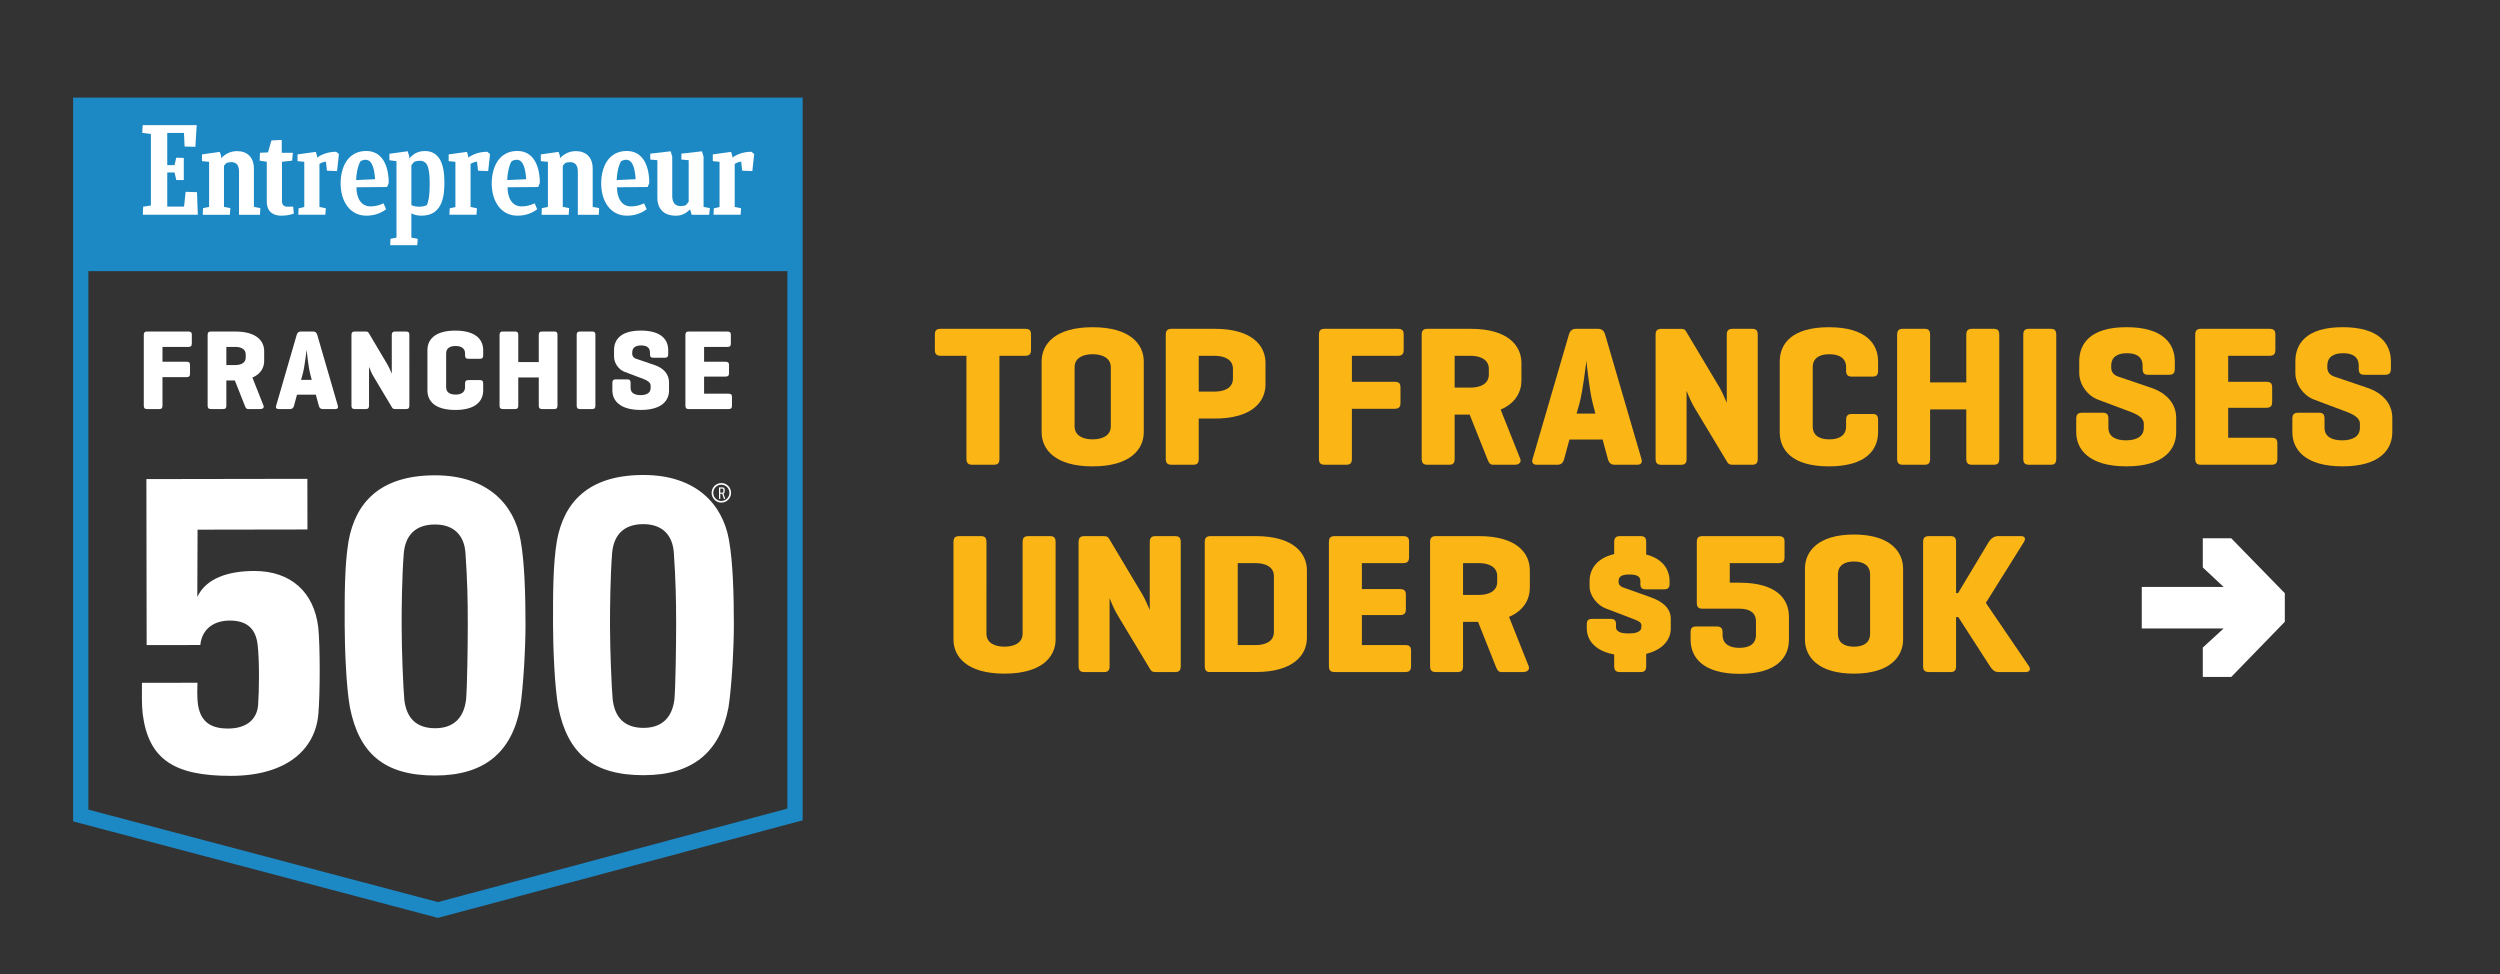 <?xml version="1.0" encoding="utf-8"?>
<!-- Generator: Adobe Illustrator 24.0.3, SVG Export Plug-In . SVG Version: 6.00 Build 0)  -->
<svg version="1.1" id="Succeed" xmlns="http://www.w3.org/2000/svg" xmlns:xlink="http://www.w3.org/1999/xlink" x="0px" y="0px"
	 viewBox="0 0 154 60" style="enable-background:new 0 0 154 60;" xml:space="preserve">
<rect x="0" y="0" width="154" height="60" fill="#333333" stroke="none"/>
<style type="text/css">
	.st0{enable-background:new    ;}
	.st1{fill:#FBB615;}
	.st2{fill:#FFFFFF;}
	.st3{fill:none;stroke:#1C88C4;stroke-width:0.941;stroke-miterlimit:10;}
	.st4{fill:#1C88C4;}
</style>
<g>
	<g class="st0">
		<path class="st1" d="M60.764,39.034c0,0.566,0.505,0.801,1.108,0.801s1.121-0.234,1.121-0.801v-5.64
			c0-0.259,0.098-0.369,0.357-0.369h1.33c0.258,0,0.345,0.11,0.345,0.369v5.997c0,1.059-0.837,2.105-3.152,2.105
			s-3.14-1.047-3.14-2.105v-5.997c0-0.259,0.099-0.369,0.357-0.369h1.33c0.259,0,0.345,0.11,0.345,0.369V39.034z"/>
		<path class="st1" d="M72.734,41.029c0,0.259-0.086,0.369-0.345,0.369h-1.207c-0.185,0-0.258-0.049-0.333-0.173l-1.97-3.275
			c-0.209-0.332-0.394-0.763-0.529-1.107v4.187c0,0.259-0.086,0.369-0.345,0.369h-1.207c-0.258,0-0.357-0.11-0.357-0.369v-7.635
			c0-0.259,0.099-0.369,0.357-0.369h1.207c0.16,0,0.258,0.049,0.308,0.147l2.081,3.484c0.148,0.259,0.308,0.628,0.431,0.924v-4.187
			c0-0.259,0.099-0.369,0.357-0.369h1.207c0.258,0,0.345,0.11,0.345,0.369V41.029z"/>
		<path class="st1" d="M74.521,41.398c-0.222,0-0.308-0.123-0.308-0.369v-7.635c0-0.259,0.099-0.369,0.357-0.369h2.783
			c2.315,0,3.152,1.046,3.152,2.105v4.162c0,1.059-0.837,2.105-3.152,2.105H74.521z M76.244,34.688v5.049h1.108
			c0.604,0,1.12-0.234,1.12-0.801v-3.448c0-0.566-0.517-0.8-1.12-0.8H76.244z"/>
		<path class="st1" d="M82.217,41.398c-0.259,0-0.356-0.11-0.356-0.369v-7.635c0-0.259,0.098-0.369,0.356-0.369h4.212
			c0.258,0,0.369,0.086,0.369,0.345v0.96c0,0.259-0.111,0.357-0.369,0.357h-2.537v1.601h2.34c0.259,0,0.369,0.086,0.369,0.345v0.899
			c0,0.258-0.11,0.356-0.369,0.356h-2.34v1.848h2.66c0.259,0,0.369,0.086,0.369,0.345v0.96c0,0.259-0.11,0.357-0.369,0.357H82.217z"
			/>
		<path class="st1" d="M92.956,38l1.207,3.029c0.086,0.222-0.074,0.369-0.345,0.369h-1.33c-0.233,0-0.283-0.197-0.357-0.369
			l-1.083-2.722h-0.924v2.722c0,0.259-0.086,0.369-0.345,0.369h-1.33c-0.259,0-0.356-0.11-0.356-0.369v-7.635
			c0-0.259,0.098-0.369,0.356-0.369h2.66c2.314,0,3.128,1.046,3.128,2.105v1.071C94.237,36.904,93.88,37.605,92.956,38z
			 M90.124,34.688v1.958h0.985c0.604,0,1.12-0.234,1.12-0.801v-0.357c0-0.566-0.517-0.8-1.12-0.8H90.124z"/>
		<path class="st1" d="M101.048,35.783c0-0.332-0.333-0.394-0.678-0.394s-0.665,0.062-0.665,0.394v0.062
			c0,0.185,0.136,0.283,0.259,0.333l1.725,0.615c0.824,0.296,1.231,0.739,1.231,1.33v0.591c0,0.641-0.432,1.293-1.515,1.564v0.751
			c0,0.259-0.087,0.369-0.346,0.369h-1.268c-0.259,0-0.357-0.11-0.357-0.369v-0.715c-1.219-0.222-1.687-0.923-1.687-1.601v-0.259
			c0-0.233,0.086-0.332,0.332-0.332h1.133c0.246,0,0.333,0.099,0.333,0.332v0.173c0,0.332,0.406,0.394,0.775,0.394
			s0.788-0.062,0.788-0.394v-0.111c0-0.16-0.099-0.233-0.48-0.381l-1.736-0.665c-0.455-0.173-0.973-0.739-0.973-1.343v-0.345
			c0-0.652,0.382-1.392,1.515-1.65v-0.738c0-0.259,0.099-0.369,0.357-0.369h1.268c0.259,0,0.346,0.11,0.346,0.369v0.764
			c1.071,0.271,1.44,0.984,1.44,1.625v0.173c0,0.246-0.086,0.345-0.345,0.345h-1.121c-0.246,0-0.332-0.099-0.332-0.345V35.783z"/>
		<path class="st1" d="M109.558,33.025c0.259,0,0.369,0.086,0.369,0.345v0.96c0,0.259-0.11,0.357-0.369,0.357h-3.005v1.207h0.604
			c2.315,0,3.042,1.034,3.042,2.093v1.416c0,1.06-0.715,2.105-3.029,2.105c-2.315,0-3.029-1.046-3.029-2.105V38.96
			c0-0.258,0.086-0.369,0.345-0.369h1.269c0.258,0,0.356,0.111,0.356,0.369v0.148c0,0.566,0.432,0.8,1.034,0.8
			c0.604,0,1.022-0.233,1.022-0.8v-0.825c0-0.566-0.419-0.788-1.022-0.788h-2.277c-0.259,0-0.345-0.111-0.345-0.369v-3.731
			c0-0.259,0.086-0.369,0.345-0.369H109.558z"/>
		<path class="st1" d="M111.184,35.032c0-1.059,0.801-2.105,3.018-2.105c2.216,0,3.029,1.047,3.029,2.105v4.359
			c0,1.059-0.813,2.105-3.029,2.105c-2.217,0-3.018-1.047-3.018-2.105V35.032z M115.198,35.39c0-0.566-0.419-0.801-0.997-0.801
			c-0.579,0-0.985,0.234-0.985,0.801v3.645c0,0.566,0.406,0.801,0.985,0.801c0.578,0,0.997-0.234,0.997-0.801V35.39z"/>
		<path class="st1" d="M124.977,41.029c0.123,0.185,0.074,0.369-0.185,0.369h-1.699c-0.259,0-0.395-0.185-0.518-0.369l-1.945-3.018
			h-0.136v3.018c0,0.259-0.086,0.369-0.345,0.369h-1.33c-0.259,0-0.356-0.11-0.356-0.369v-7.635c0-0.259,0.098-0.369,0.356-0.369
			h1.33c0.259,0,0.345,0.11,0.345,0.369v3.14h0.123l1.884-3.14c0.124-0.197,0.32-0.369,0.579-0.369h1.416
			c0.259,0,0.296,0.172,0.173,0.369l-2.34,3.743L124.977,41.029z"/>
	</g>
	<g class="st0">
		<path class="st1" d="M63.141,20.255c0.259,0,0.37,0.086,0.37,0.345v0.96c0,0.259-0.111,0.357-0.37,0.357h-1.576v6.341
			c0,0.259-0.086,0.37-0.345,0.37h-1.33c-0.259,0-0.357-0.111-0.357-0.37v-6.341h-1.576c-0.258,0-0.369-0.099-0.369-0.357V20.6
			c0-0.258,0.111-0.345,0.369-0.345H63.141z"/>
		<path class="st1" d="M64.164,22.263c0-1.059,0.825-2.106,3.14-2.106s3.152,1.047,3.152,2.106v4.359
			c0,1.059-0.837,2.106-3.152,2.106s-3.14-1.047-3.14-2.106V22.263z M68.425,22.62c0-0.566-0.518-0.8-1.121-0.8
			c-0.604,0-1.108,0.234-1.108,0.8v3.645c0,0.566,0.505,0.8,1.108,0.8c0.603,0,1.121-0.234,1.121-0.8V22.62z"/>
		<path class="st1" d="M73.843,25.784v2.475c0,0.259-0.086,0.37-0.345,0.37h-1.33c-0.258,0-0.357-0.111-0.357-0.37v-7.634
			c0-0.259,0.099-0.37,0.357-0.37h2.66c2.315,0,3.127,1.047,3.127,2.106v1.317c0,1.059-0.812,2.105-3.127,2.105H73.843z
			 M73.843,21.918v2.204h0.985c0.603,0,1.121-0.234,1.121-0.8v-0.604c0-0.566-0.518-0.8-1.121-0.8H73.843z"/>
		<path class="st1" d="M86.467,20.6v0.96c0,0.259-0.111,0.357-0.369,0.357h-2.82v1.601H85.9c0.259,0,0.369,0.086,0.369,0.345v0.96
			c0,0.259-0.11,0.357-0.369,0.357h-2.623v3.078c0,0.259-0.086,0.37-0.345,0.37h-1.33c-0.259,0-0.356-0.111-0.356-0.37v-7.634
			c0-0.259,0.098-0.37,0.356-0.37h4.495C86.355,20.255,86.467,20.342,86.467,20.6z"/>
		<path class="st1" d="M92.439,25.23l1.207,3.029c0.086,0.222-0.074,0.37-0.345,0.37h-1.33c-0.233,0-0.283-0.197-0.357-0.37
			l-1.083-2.721h-0.924v2.721c0,0.259-0.086,0.37-0.345,0.37h-1.33c-0.259,0-0.356-0.111-0.356-0.37v-7.634
			c0-0.259,0.098-0.37,0.356-0.37h2.66c2.314,0,3.128,1.047,3.128,2.106v1.071C93.721,24.134,93.363,24.836,92.439,25.23z
			 M89.607,21.918v1.958h0.985c0.604,0,1.12-0.234,1.12-0.801v-0.357c0-0.566-0.517-0.8-1.12-0.8H89.607z"/>
		<path class="st1" d="M98.881,20.625l2.229,7.634c0.074,0.234-0.012,0.37-0.271,0.37h-1.367c-0.259,0-0.369-0.135-0.431-0.37
			l-0.32-1.182h-2.044l-0.32,1.182c-0.062,0.234-0.173,0.37-0.431,0.37h-1.244c-0.259,0-0.345-0.135-0.271-0.37l2.229-7.634
			c0.074-0.247,0.197-0.37,0.456-0.37h1.329C98.684,20.255,98.807,20.378,98.881,20.625z M98.105,24.812
			c-0.197-0.751-0.37-2.463-0.382-2.574c-0.025,0.173-0.222,1.859-0.419,2.574l-0.185,0.665h1.157L98.105,24.812z"/>
		<path class="st1" d="M108.277,28.259c0,0.259-0.086,0.37-0.345,0.37h-1.207c-0.185,0-0.259-0.049-0.332-0.172l-1.971-3.275
			c-0.209-0.333-0.394-0.764-0.529-1.108v4.187c0,0.259-0.086,0.37-0.345,0.37h-1.207c-0.259,0-0.356-0.111-0.356-0.37v-7.634
			c0-0.259,0.098-0.37,0.356-0.37h1.207c0.16,0,0.259,0.049,0.308,0.148l2.081,3.485c0.147,0.258,0.308,0.628,0.432,0.923v-4.187
			c0-0.259,0.098-0.37,0.356-0.37h1.207c0.259,0,0.345,0.111,0.345,0.37V28.259z"/>
		<path class="st1" d="M115.69,26.622c0,1.059-0.714,2.106-3.029,2.106c-2.314,0-3.029-1.047-3.029-2.106v-4.359
			c0-1.059,0.715-2.106,3.029-2.106c2.315,0,3.029,1.047,3.029,2.106v0.566c0,0.259-0.086,0.37-0.345,0.37h-1.269
			c-0.258,0-0.356-0.111-0.356-0.37V22.62c0-0.566-0.432-0.8-1.034-0.8c-0.604,0-1.022,0.234-1.022,0.8v3.645
			c0,0.566,0.419,0.8,1.022,0.8c0.603,0,1.034-0.234,1.034-0.8v-0.394c0-0.259,0.099-0.37,0.356-0.37h1.269
			c0.259,0,0.345,0.111,0.345,0.37V26.622z"/>
		<path class="st1" d="M118.894,23.556h2.229v-2.931c0-0.259,0.099-0.37,0.357-0.37h1.33c0.259,0,0.345,0.111,0.345,0.37v7.634
			c0,0.259-0.086,0.37-0.345,0.37h-1.33c-0.259,0-0.357-0.111-0.357-0.37v-3.042h-2.229v3.042c0,0.259-0.086,0.37-0.345,0.37h-1.33
			c-0.259,0-0.356-0.111-0.356-0.37v-7.634c0-0.259,0.098-0.37,0.356-0.37h1.33c0.259,0,0.345,0.111,0.345,0.37V23.556z"/>
		<path class="st1" d="M126.665,28.259c0,0.259-0.086,0.37-0.345,0.37h-1.33c-0.259,0-0.356-0.111-0.356-0.37v-7.634
			c0-0.259,0.098-0.37,0.356-0.37h1.33c0.259,0,0.345,0.111,0.345,0.37V28.259z"/>
		<path class="st1" d="M131.985,22.534c0-0.566-0.395-0.776-0.961-0.776s-0.973,0.209-0.973,0.776v0.123
			c0,0.333,0.259,0.48,0.395,0.529l2.068,0.702c0.911,0.308,1.539,0.948,1.539,1.859v0.874c0,1.059-0.751,2.106-3.066,2.106
			c-2.314,0-3.091-1.047-3.091-2.106v-0.825c0-0.259,0.099-0.37,0.357-0.37h1.28c0.259,0,0.345,0.111,0.345,0.37v0.554
			c0,0.566,0.48,0.775,1.084,0.775s1.096-0.209,1.096-0.775v-0.247c0-0.443-0.591-0.652-1.059-0.825l-1.773-0.665
			c-0.628-0.234-1.145-0.924-1.145-1.638v-0.714c0-1.059,0.64-2.106,2.918-2.106s2.968,1.047,2.968,2.106v0.456
			c0,0.259-0.099,0.37-0.357,0.37h-1.28c-0.259,0-0.345-0.111-0.345-0.37V22.534z"/>
		<path class="st1" d="M135.581,28.629c-0.259,0-0.356-0.111-0.356-0.37v-7.634c0-0.259,0.098-0.37,0.356-0.37h4.212
			c0.258,0,0.369,0.086,0.369,0.345v0.96c0,0.259-0.111,0.357-0.369,0.357h-2.537v1.601h2.34c0.259,0,0.369,0.086,0.369,0.345v0.899
			c0,0.259-0.11,0.357-0.369,0.357h-2.34v1.847h2.66c0.259,0,0.369,0.086,0.369,0.345v0.96c0,0.258-0.11,0.357-0.369,0.357H135.581z
			"/>
		<path class="st1" d="M145.298,22.534c0-0.566-0.395-0.776-0.961-0.776s-0.973,0.209-0.973,0.776v0.123
			c0,0.333,0.259,0.48,0.395,0.529l2.068,0.702c0.911,0.308,1.539,0.948,1.539,1.859v0.874c0,1.059-0.751,2.106-3.066,2.106
			c-2.314,0-3.091-1.047-3.091-2.106v-0.825c0-0.259,0.099-0.37,0.357-0.37h1.28c0.259,0,0.345,0.111,0.345,0.37v0.554
			c0,0.566,0.48,0.775,1.084,0.775s1.096-0.209,1.096-0.775v-0.247c0-0.443-0.591-0.652-1.059-0.825l-1.773-0.665
			c-0.628-0.234-1.145-0.924-1.145-1.638v-0.714c0-1.059,0.64-2.106,2.918-2.106s2.968,1.047,2.968,2.106v0.456
			c0,0.259-0.099,0.37-0.357,0.37h-1.28c-0.259,0-0.345-0.111-0.345-0.37V22.534z"/>
	</g>
</g>
<g>
	<g>
		<path class="st2" d="M135.692,39.89l1.283-1.176h-5.042v-2.559h5.042l-1.283-1.2v-1.796h1.754l3.299,3.384v1.759l-3.299,3.397
			h-1.754L135.692,39.89L135.692,39.89z"/>
	</g>
</g>
<g>
	<g>
		<polygon class="st3" points="4.974,6.481 4.974,48.139 4.974,50.171 4.974,50.235 26.975,56.055 48.973,50.171 48.973,48.139 
			48.973,6.481 		"/>
	</g>
	<g>
		<rect x="4.974" y="6.481" class="st4" width="43.999" height="10.222"/>
	</g>
</g>
<g>
	<g>
		<g>
			<path class="st2" d="M14.231,47.793c-3.509,0.006-5.073-1.017-5.439-3.795c-0.069-0.569-0.048-1.321-0.048-1.936l3.418-0.005
				c0,0.228-0.044,0.888,0.048,1.435c0.182,1.002,0.817,1.388,1.836,1.386c1.155-0.002,1.788-0.572,1.854-1.461
				c0.066-0.866,0.086-2.733-0.029-3.69c-0.115-1.047-0.704-1.502-1.723-1.5c-0.883,0.001-1.697,0.435-1.809,1.506l-3.305,0.005
				L9.018,29.512l9.916-0.016l0.005,3.12l-6.769,0.011l-0.016,4.145c0.542-1.162,1.922-1.597,3.506-1.6
				c2.264-0.004,3.692,1.315,3.945,3.479c0.115,1.07,0.119,4.008,0.008,5.307C19.436,46.168,17.65,47.788,14.231,47.793z"/>
		</g>
		<g>
			<path class="st2" d="M32.069,33.279c0.251,1.389,0.3,3.416,0.302,5.215c0.002,1.367-0.13,3.826-0.331,5.102
				c-0.516,2.734-2.189,4.172-5.223,4.176c-3.124,0.005-4.689-1.336-5.259-4.182c-0.229-1.23-0.323-3.666-0.326-5.078
				c-0.003-1.89-0.006-3.735,0.241-5.193c0.427-2.324,1.895-4.034,5.313-4.04C30.025,29.274,31.681,31.071,32.069,33.279z
				 M28.674,34.082c-0.07-1.093-0.704-1.775-1.882-1.773c-1.223,0.002-1.833,0.686-1.922,1.802c-0.111,1.458-0.13,3.325-0.129,4.419
				c0.002,1.594,0.096,3.781,0.165,4.578c0.138,1.161,0.772,1.753,1.904,1.751c1.155-0.002,1.765-0.663,1.899-1.757
				c0.067-0.706,0.108-3.348,0.106-4.646C28.815,36.952,28.791,35.79,28.674,34.082z"/>
		</g>
		<g>
			<path class="st2" d="M44.904,33.259c0.251,1.389,0.3,3.416,0.302,5.215c0.002,1.367-0.13,3.826-0.331,5.102
				c-0.516,2.734-2.189,4.172-5.223,4.176c-3.124,0.005-4.689-1.336-5.259-4.182c-0.229-1.23-0.323-3.666-0.326-5.078
				c-0.003-1.89-0.006-3.735,0.241-5.193c0.427-2.324,1.895-4.034,5.313-4.04C42.86,29.254,44.515,31.05,44.904,33.259z
				 M41.509,34.061c-0.07-1.093-0.704-1.775-1.882-1.774c-1.223,0.002-1.833,0.686-1.922,1.802c-0.111,1.458-0.13,3.325-0.129,4.419
				c0.002,1.594,0.096,3.781,0.165,4.578c0.138,1.161,0.772,1.752,1.904,1.751c1.155-0.002,1.765-0.663,1.899-1.757
				c0.067-0.706,0.108-3.348,0.106-4.646C41.649,36.931,41.625,35.769,41.509,34.061z"/>
		</g>
	</g>
	<g>
		<g>
			<g>
				<path class="st2" d="M44.627,30.344c-0.013,0.029-0.036,0.051-0.06,0.057l0.109,0.335h-0.08l-0.106-0.319h-0.123l0.001,0.319
					h-0.077l-0.001-0.713h0.213c0.069,0,0.106,0.03,0.125,0.079c0.011,0.025,0.017,0.065,0.017,0.119
					C44.645,30.277,44.638,30.319,44.627,30.344z M44.556,30.145c-0.008-0.029-0.029-0.047-0.067-0.047h-0.121c0,0,0,0.238,0,0.249
					c0,0,0.126-0.001,0.13-0.001c0.029-0.002,0.047-0.014,0.054-0.033c0.006-0.016,0.009-0.056,0.009-0.082
					C44.562,30.199,44.56,30.155,44.556,30.145z"/>
			</g>
		</g>
		<g>
			<g>
				<path class="st2" d="M44.435,30.962c-0.331,0-0.599-0.271-0.599-0.603c0-0.333,0.269-0.603,0.599-0.603
					c0.331,0,0.599,0.271,0.599,0.603C45.034,30.692,44.765,30.962,44.435,30.962z M44.435,29.859c-0.274,0-0.497,0.224-0.497,0.5
					s0.223,0.5,0.497,0.5c0.274,0,0.497-0.224,0.497-0.5C44.932,30.083,44.709,29.859,44.435,29.859z"/>
			</g>
		</g>
	</g>
</g>
<g>
	<path class="st2" d="M11.816,20.618v0.548c0,0.148-0.063,0.204-0.209,0.204h-1.598v0.913h1.486c0.147,0,0.21,0.05,0.21,0.197v0.548
		c0,0.148-0.063,0.204-0.21,0.204h-1.486v1.756c0,0.147-0.05,0.21-0.196,0.21H9.059c-0.147,0-0.202-0.063-0.202-0.21v-4.354
		c0-0.148,0.055-0.211,0.202-0.211h2.548C11.754,20.422,11.816,20.471,11.816,20.618z"/>
	<path class="st2" d="M15.548,23.259l0.684,1.728c0.05,0.126-0.041,0.21-0.195,0.21h-0.754c-0.133,0-0.161-0.112-0.203-0.21
		l-0.614-1.552h-0.523v1.552c0,0.147-0.05,0.21-0.196,0.21h-0.754c-0.147,0-0.202-0.063-0.202-0.21v-4.354
		c0-0.148,0.055-0.211,0.202-0.211H14.5c1.313,0,1.773,0.597,1.773,1.201v0.611C16.274,22.634,16.072,23.035,15.548,23.259z
		 M13.943,21.37v1.117h0.558c0.342,0,0.635-0.133,0.635-0.457v-0.204c0-0.323-0.293-0.456-0.635-0.456H13.943z"/>
	<path class="st2" d="M19.545,20.633l1.264,4.354c0.041,0.133-0.007,0.21-0.154,0.21h-0.774c-0.147,0-0.21-0.077-0.244-0.21
		l-0.182-0.675h-1.16l-0.182,0.675c-0.035,0.133-0.097,0.21-0.244,0.21h-0.704c-0.147,0-0.196-0.077-0.153-0.21l1.263-4.354
		c0.042-0.141,0.112-0.211,0.258-0.211h0.754C19.433,20.422,19.502,20.492,19.545,20.633z M19.105,23.02
		c-0.112-0.428-0.21-1.404-0.217-1.467c-0.014,0.097-0.125,1.06-0.237,1.467l-0.105,0.38h0.656L19.105,23.02z"/>
	<path class="st2" d="M25.217,24.987c0,0.147-0.049,0.21-0.196,0.21h-0.684c-0.105,0-0.146-0.028-0.188-0.098l-1.117-1.868
		c-0.119-0.19-0.223-0.436-0.3-0.632v2.388c0,0.147-0.05,0.21-0.196,0.21h-0.684c-0.147,0-0.202-0.063-0.202-0.21v-4.354
		c0-0.148,0.055-0.211,0.202-0.211h0.684c0.091,0,0.146,0.028,0.175,0.085l1.179,1.987c0.084,0.148,0.175,0.358,0.244,0.527v-2.387
		c0-0.148,0.056-0.211,0.202-0.211h0.684c0.147,0,0.196,0.063,0.196,0.211L25.217,24.987L25.217,24.987z"/>
	<path class="st2" d="M29.764,24.053c0,0.604-0.405,1.2-1.717,1.2c-1.313,0-1.717-0.597-1.717-1.2v-2.486
		c0-0.604,0.404-1.201,1.717-1.201c1.312,0,1.717,0.597,1.717,1.201v0.323c0,0.148-0.049,0.21-0.196,0.21h-0.719
		c-0.146,0-0.202-0.063-0.202-0.21v-0.12c0-0.323-0.244-0.456-0.586-0.456s-0.579,0.133-0.579,0.456v2.079
		c0,0.323,0.237,0.457,0.579,0.457s0.586-0.134,0.586-0.457v-0.225c0-0.147,0.056-0.21,0.202-0.21h0.719
		c0.147,0,0.196,0.063,0.196,0.21L29.764,24.053z"/>
	<path class="st2" d="M31.925,22.304h1.263v-1.671c0-0.148,0.056-0.211,0.202-0.211h0.754c0.147,0,0.196,0.063,0.196,0.211v4.354
		c0,0.147-0.049,0.21-0.196,0.21H33.39c-0.146,0-0.202-0.063-0.202-0.21v-1.734h-1.263v1.734c0,0.147-0.05,0.21-0.196,0.21h-0.754
		c-0.147,0-0.202-0.063-0.202-0.21v-4.354c0-0.148,0.055-0.211,0.202-0.211h0.754c0.146,0,0.196,0.063,0.196,0.211V22.304z"/>
	<path class="st2" d="M36.676,24.987c0,0.147-0.05,0.21-0.196,0.21h-0.754c-0.147,0-0.202-0.063-0.202-0.21v-4.354
		c0-0.148,0.055-0.211,0.202-0.211h0.754c0.146,0,0.196,0.063,0.196,0.211V24.987z"/>
	<path class="st2" d="M40.039,21.721c0-0.324-0.223-0.442-0.544-0.442c-0.322,0-0.551,0.119-0.551,0.442v0.07
		c0,0.19,0.146,0.274,0.223,0.302l1.172,0.4c0.517,0.176,0.873,0.541,0.873,1.061v0.499c0,0.604-0.426,1.2-1.738,1.2
		c-1.313,0-1.752-0.597-1.752-1.2v-0.471c0-0.148,0.055-0.211,0.202-0.211h0.726c0.146,0,0.195,0.063,0.195,0.211v0.315
		c0,0.324,0.272,0.443,0.615,0.443c0.342,0,0.62-0.119,0.62-0.443v-0.14c0-0.253-0.335-0.372-0.6-0.471l-1.005-0.38
		c-0.356-0.133-0.649-0.527-0.649-0.934v-0.407c0-0.604,0.363-1.201,1.654-1.201s1.682,0.597,1.682,1.201v0.259
		c0,0.148-0.055,0.211-0.202,0.211h-0.725c-0.147,0-0.196-0.063-0.196-0.211L40.039,21.721L40.039,21.721z"/>
	<path class="st2" d="M42.423,25.198c-0.147,0-0.202-0.063-0.202-0.21v-4.354c0-0.148,0.055-0.211,0.202-0.211h2.387
		c0.146,0,0.21,0.05,0.21,0.197v0.548c0,0.148-0.063,0.204-0.21,0.204h-1.438v0.913h1.325c0.147,0,0.21,0.05,0.21,0.197v0.513
		c0,0.147-0.063,0.203-0.21,0.203h-1.325v1.054h1.507c0.146,0,0.21,0.049,0.21,0.196v0.548c0,0.148-0.063,0.204-0.21,0.204h-2.456
		V25.198z"/>
</g>
<g>
	<g>
		<g>
			<path class="st2" d="M8.819,12.733l0.476-0.075V8.252L8.761,8.183L8.79,7.71h3.327l-0.081,1.333l-0.664-0.017l-0.04-0.837h-1.029
				v1.981h0.448l0.104-0.456l0.466,0.011v1.368h-0.46l-0.11-0.468h-0.448v2.102h1.035l0.098-0.912l0.698,0.023l0.052,1.391h-3.39
				L8.819,12.733z"/>
		</g>
		<g>
			<path class="st2" d="M12.49,13.23l0.017-0.41l0.374-0.075V9.967l-0.437-0.04V9.511l1.094-0.156l0.082,0.237v0.156
				c0.266-0.277,0.583-0.439,0.987-0.439c0.595,0,1.033,0.358,1.033,1.074v2.362l0.397,0.075l-0.023,0.41h-1.29v-2.648
				c0-0.381-0.14-0.595-0.481-0.595c-0.115,0-0.198,0.023-0.29,0.052c-0.058,0.046-0.11,0.115-0.156,0.179v2.527l0.393,0.075
				l-0.029,0.41L12.49,13.23z"/>
		</g>
		<g>
			<path class="st2" d="M33.36,13.23l0.017-0.41l0.374-0.075V9.967l-0.437-0.04V9.511l1.094-0.156l0.082,0.237v0.156
				c0.266-0.277,0.583-0.439,0.987-0.439c0.595,0,1.033,0.358,1.033,1.074v2.362l0.397,0.075l-0.023,0.41h-1.29v-2.648
				c0-0.381-0.14-0.595-0.481-0.595c-0.115,0-0.198,0.023-0.29,0.052c-0.058,0.046-0.11,0.115-0.156,0.179v2.527l0.392,0.075
				l-0.029,0.41L33.36,13.23z"/>
		</g>
		<g>
			<path class="st2" d="M18.1,13.153c-0.15,0.064-0.421,0.133-0.774,0.133c-0.462,0-0.892-0.208-0.892-0.883V9.965l-0.439-0.069
				l0.017-0.485l0.496-0.023l0.214-0.739l0.633-0.029v0.791h0.687l-0.047,0.485l-0.626,0.069v2.432c0,0.202,0.11,0.335,0.317,0.335
				h0.374L18.1,13.153z"/>
		</g>
		<g>
			<path class="st2" d="M43.955,13.23l0.017-0.398l0.352-0.081V9.967l-0.416-0.04V9.511l1.13-0.156l0.075,0.271v0.087
				c0.294-0.219,0.699-0.364,1.178-0.364l0.167,0.144l-0.115,1.045l-0.624-0.023l-0.063-0.56c-0.144,0.023-0.283,0.064-0.398,0.144
				v2.651l0.393,0.081l-0.029,0.398h-1.667V13.23z"/>
		</g>
		<g>
			<path class="st2" d="M27.684,13.23l0.017-0.398l0.352-0.081V9.967l-0.416-0.04V9.511l1.13-0.156l0.075,0.271v0.087
				c0.294-0.219,0.699-0.364,1.178-0.364l0.167,0.144l-0.115,1.045l-0.624-0.023l-0.063-0.56c-0.144,0.023-0.283,0.064-0.398,0.144
				v2.651l0.393,0.081l-0.029,0.398h-1.667V13.23z"/>
		</g>
		<g>
			<path class="st2" d="M18.375,13.23l0.017-0.398l0.352-0.081V9.967l-0.416-0.04V9.511l1.13-0.156l0.075,0.271v0.087
				c0.294-0.219,0.699-0.364,1.178-0.364l0.167,0.144l-0.115,1.045l-0.623-0.023l-0.064-0.56c-0.144,0.023-0.283,0.064-0.398,0.144
				v2.651l0.393,0.081l-0.029,0.398h-1.667V13.23z"/>
		</g>
		<g>
			<path class="st2" d="M21.957,11.537c0,0.664,0.287,1.177,0.862,1.177c0.294,0,0.531-0.063,0.808-0.19l0.156,0.364
				c-0.283,0.225-0.694,0.398-1.214,0.398c-1.006,0-1.587-0.872-1.587-1.991c0-0.952,0.418-1.995,1.576-1.995
				c1.005,0,1.387,0.933,1.387,1.972l-0.098,0.248L21.957,11.537z M21.939,11.092l1.162-0.052c-0.023-0.462-0.119-1.198-0.573-1.198
				c-0.108,0-0.186,0.017-0.324,0.092C22.017,10.252,21.937,10.826,21.939,11.092z"/>
		</g>
		<g>
			<path class="st2" d="M38.008,11.537c0,0.664,0.287,1.177,0.862,1.177c0.294,0,0.531-0.063,0.808-0.19l0.156,0.364
				c-0.283,0.225-0.694,0.398-1.214,0.398c-1.006,0-1.587-0.872-1.587-1.991c0-0.952,0.418-1.995,1.576-1.995
				c1.005,0,1.387,0.933,1.387,1.972l-0.098,0.248L38.008,11.537z M37.991,11.092l1.162-0.052c-0.023-0.462-0.119-1.198-0.573-1.198
				c-0.108,0-0.186,0.017-0.324,0.092C38.068,10.252,37.989,10.826,37.991,11.092z"/>
		</g>
		<g>
			<path class="st2" d="M31.265,11.537c0,0.664,0.287,1.177,0.862,1.177c0.294,0,0.531-0.063,0.808-0.19l0.156,0.364
				c-0.283,0.225-0.694,0.398-1.214,0.398c-1.006,0-1.587-0.872-1.587-1.991c0-0.952,0.418-1.995,1.576-1.995
				c1.005,0,1.387,0.933,1.387,1.972l-0.098,0.248L31.265,11.537z M31.247,11.092l1.162-0.052c-0.023-0.462-0.119-1.198-0.573-1.198
				c-0.108,0-0.186,0.017-0.324,0.092C31.325,10.252,31.245,10.826,31.247,11.092z"/>
		</g>
		<g>
			<path class="st2" d="M42.608,13.23l-0.098-0.329c-0.254,0.242-0.502,0.387-0.889,0.387c-0.595,0-1.127-0.3-1.127-1.12v-2.3
				l-0.437-0.04V9.464l1.255-0.144l0.098,0.329v2.404c0,0.421,0.17,0.641,0.511,0.641c0.097,0,0.219-0.012,0.329-0.058
				c0.063-0.064,0.121-0.139,0.173-0.214V9.868l-0.45-0.04V9.464l1.268-0.144l0.098,0.329v3.096l0.391,0.075l-0.046,0.41H42.608z"/>
		</g>
	</g>
	<g>
		<path class="st2" d="M25.825,12.733c-0.202,0-0.358-0.035-0.485-0.104v-2.442c0.052-0.081,0.115-0.156,0.179-0.225
			c0.115-0.04,0.224-0.058,0.345-0.058c0.519,0,0.605,0.526,0.605,1.467c0,0.906-0.135,1.156-0.171,1.258
			C26.16,12.699,26.01,12.733,25.825,12.733z M27.374,11.201c0-1.166-0.346-1.898-1.205-1.898c-0.571,0-0.843,0.33-0.955,0.469
			V9.645l-0.099-0.329l-1.128,0.156V9.87l0.437,0.058v4.708l-0.37,0.075l-0.017,0.393h1.667l0.029-0.393l-0.393-0.075v-1.493
			c0.156,0.087,0.379,0.144,0.622,0.144C27.361,13.288,27.374,11.857,27.374,11.201z"/>
	</g>
</g>
</svg>
